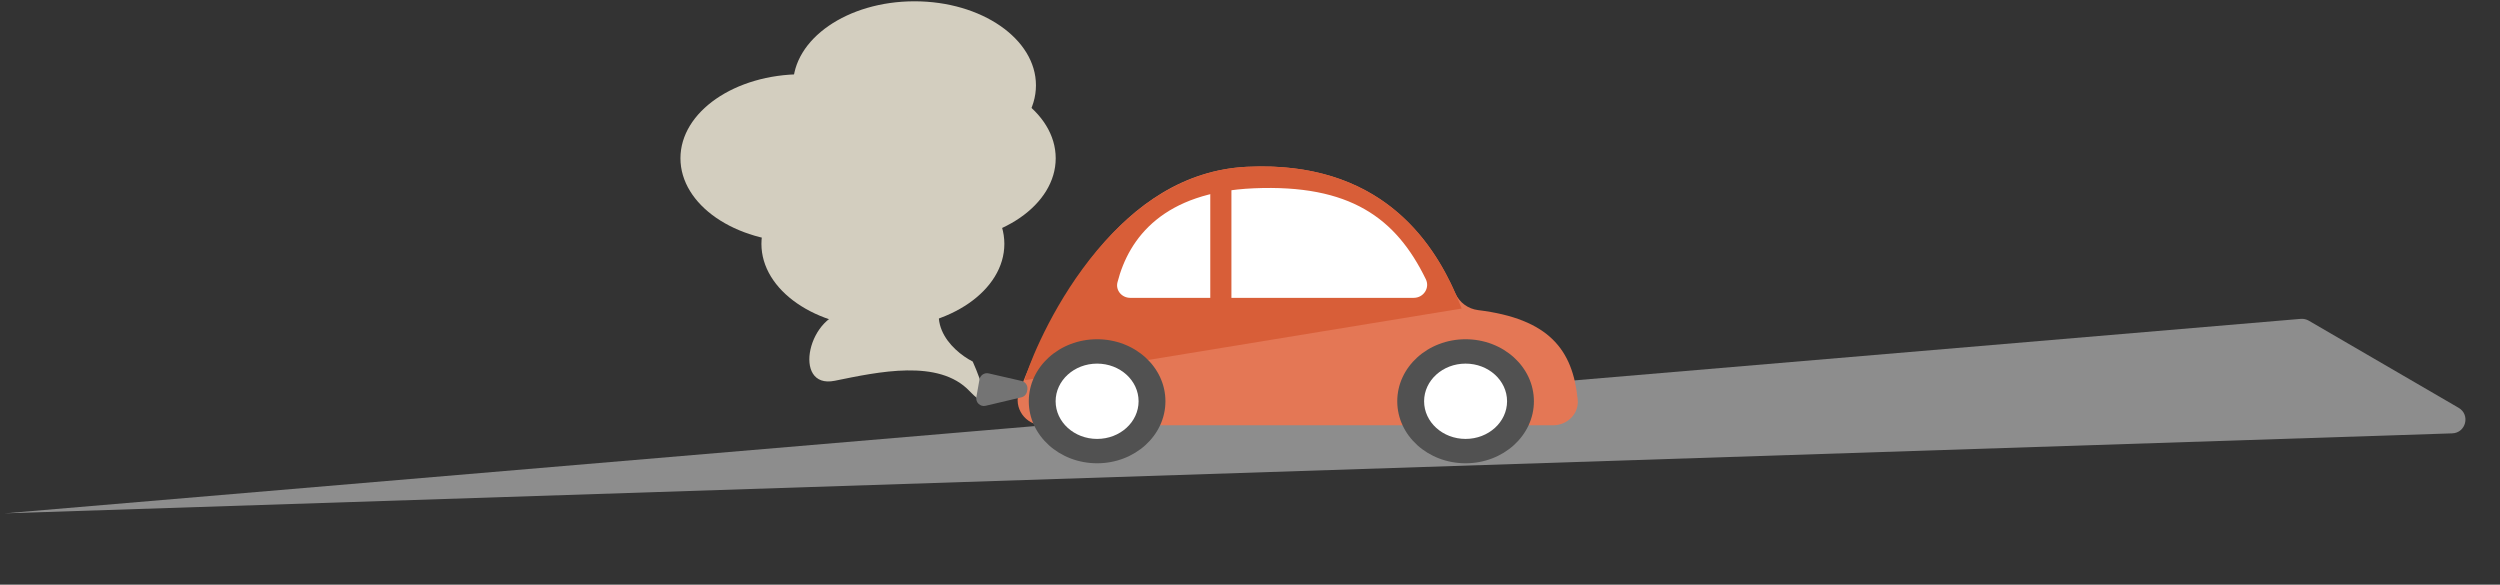 <svg width="1642" height="384" viewBox="0 0 1642 384" fill="none" xmlns="http://www.w3.org/2000/svg">
<rect x="0" y="0" width="1642" height="384" fill="#333333" stroke="none"/>
<path d="M2.917 337.175L1511.12 209.433C1512.96 209.277 1514.81 209.692 1516.4 210.621L1614.83 267.856C1622.64 272.4 1619.63 284.336 1610.6 284.631L2.917 337.175Z" fill="#8D8D8D"/>
<path d="M629.133 182.208C602.367 208.583 624.486 230.045 638.892 237.479C644.933 251.054 652.972 273.938 636.801 256.872C616.586 235.539 576.855 244.266 548.276 250.084C519.698 255.902 530.85 204.51 558.732 204.51C559.637 150.305 606.043 167.057 629.133 182.208Z" fill="#D3CEBF"/>
<path d="M818.992 109.547C735.708 113.578 690.811 202.335 669.52 256.909C665.267 267.81 673.507 279.338 685.208 279.338L1020.04 279.336C1029.39 279.336 1037.17 271.757 1036.24 262.456C1033.01 229.843 1017.58 209.412 970.778 203.671C964.245 202.87 958.571 198.711 955.912 192.69C940.682 158.21 906.198 105.325 818.992 109.547Z" fill="#E47755"/>
<path d="M818.992 109.547C722.828 114.202 675.885 236.957 672.952 249.734L960.032 202.651C947.21 169.677 915.156 104.892 818.992 109.547Z" fill="#D85E38"/>
<ellipse cx="720.581" cy="263.551" rx="44.877" ry="40.733" fill="#515151"/>
<ellipse cx="962.594" cy="263.551" rx="44.877" ry="40.733" fill="#515151"/>
<ellipse cx="720.581" cy="263.551" rx="27.246" ry="24.731" fill="white"/>
<ellipse cx="962.594" cy="263.551" rx="27.246" ry="24.731" fill="white"/>
<path d="M742.337 195.625H928.547C934.936 195.625 939.288 189.142 936.49 183.398C916.872 143.124 886.702 120.968 823.484 123.673C764.387 126.201 741.521 155.914 733.958 185.409C732.593 190.731 736.843 195.625 742.337 195.625Z" fill="white"/>
<rect x="794.912" y="115.389" width="13.885" height="88.882" fill="#D85E38"/>
<path d="M649.357 245.244L670.947 250.196C673.51 250.784 675.18 253.256 674.768 255.852L674.603 256.894C674.285 258.897 672.789 260.51 670.815 260.977L647.357 266.525C643.86 267.352 640.658 264.331 641.282 260.792L643.315 249.25C643.812 246.432 646.568 244.604 649.357 245.244Z" fill="#747474"/>
<ellipse cx="579.882" cy="160.187" rx="79.779" ry="55.193" fill="#D3CEBF"/>
<ellipse cx="613.61" cy="103.953" rx="79.779" ry="55.193" fill="#D3CEBF"/>
<ellipse cx="600.638" cy="56.05" rx="79.779" ry="55.193" fill="#D3CEBF"/>
<ellipse cx="526.696" cy="103.953" rx="79.779" ry="55.193" fill="#D3CEBF"/>
</svg>
